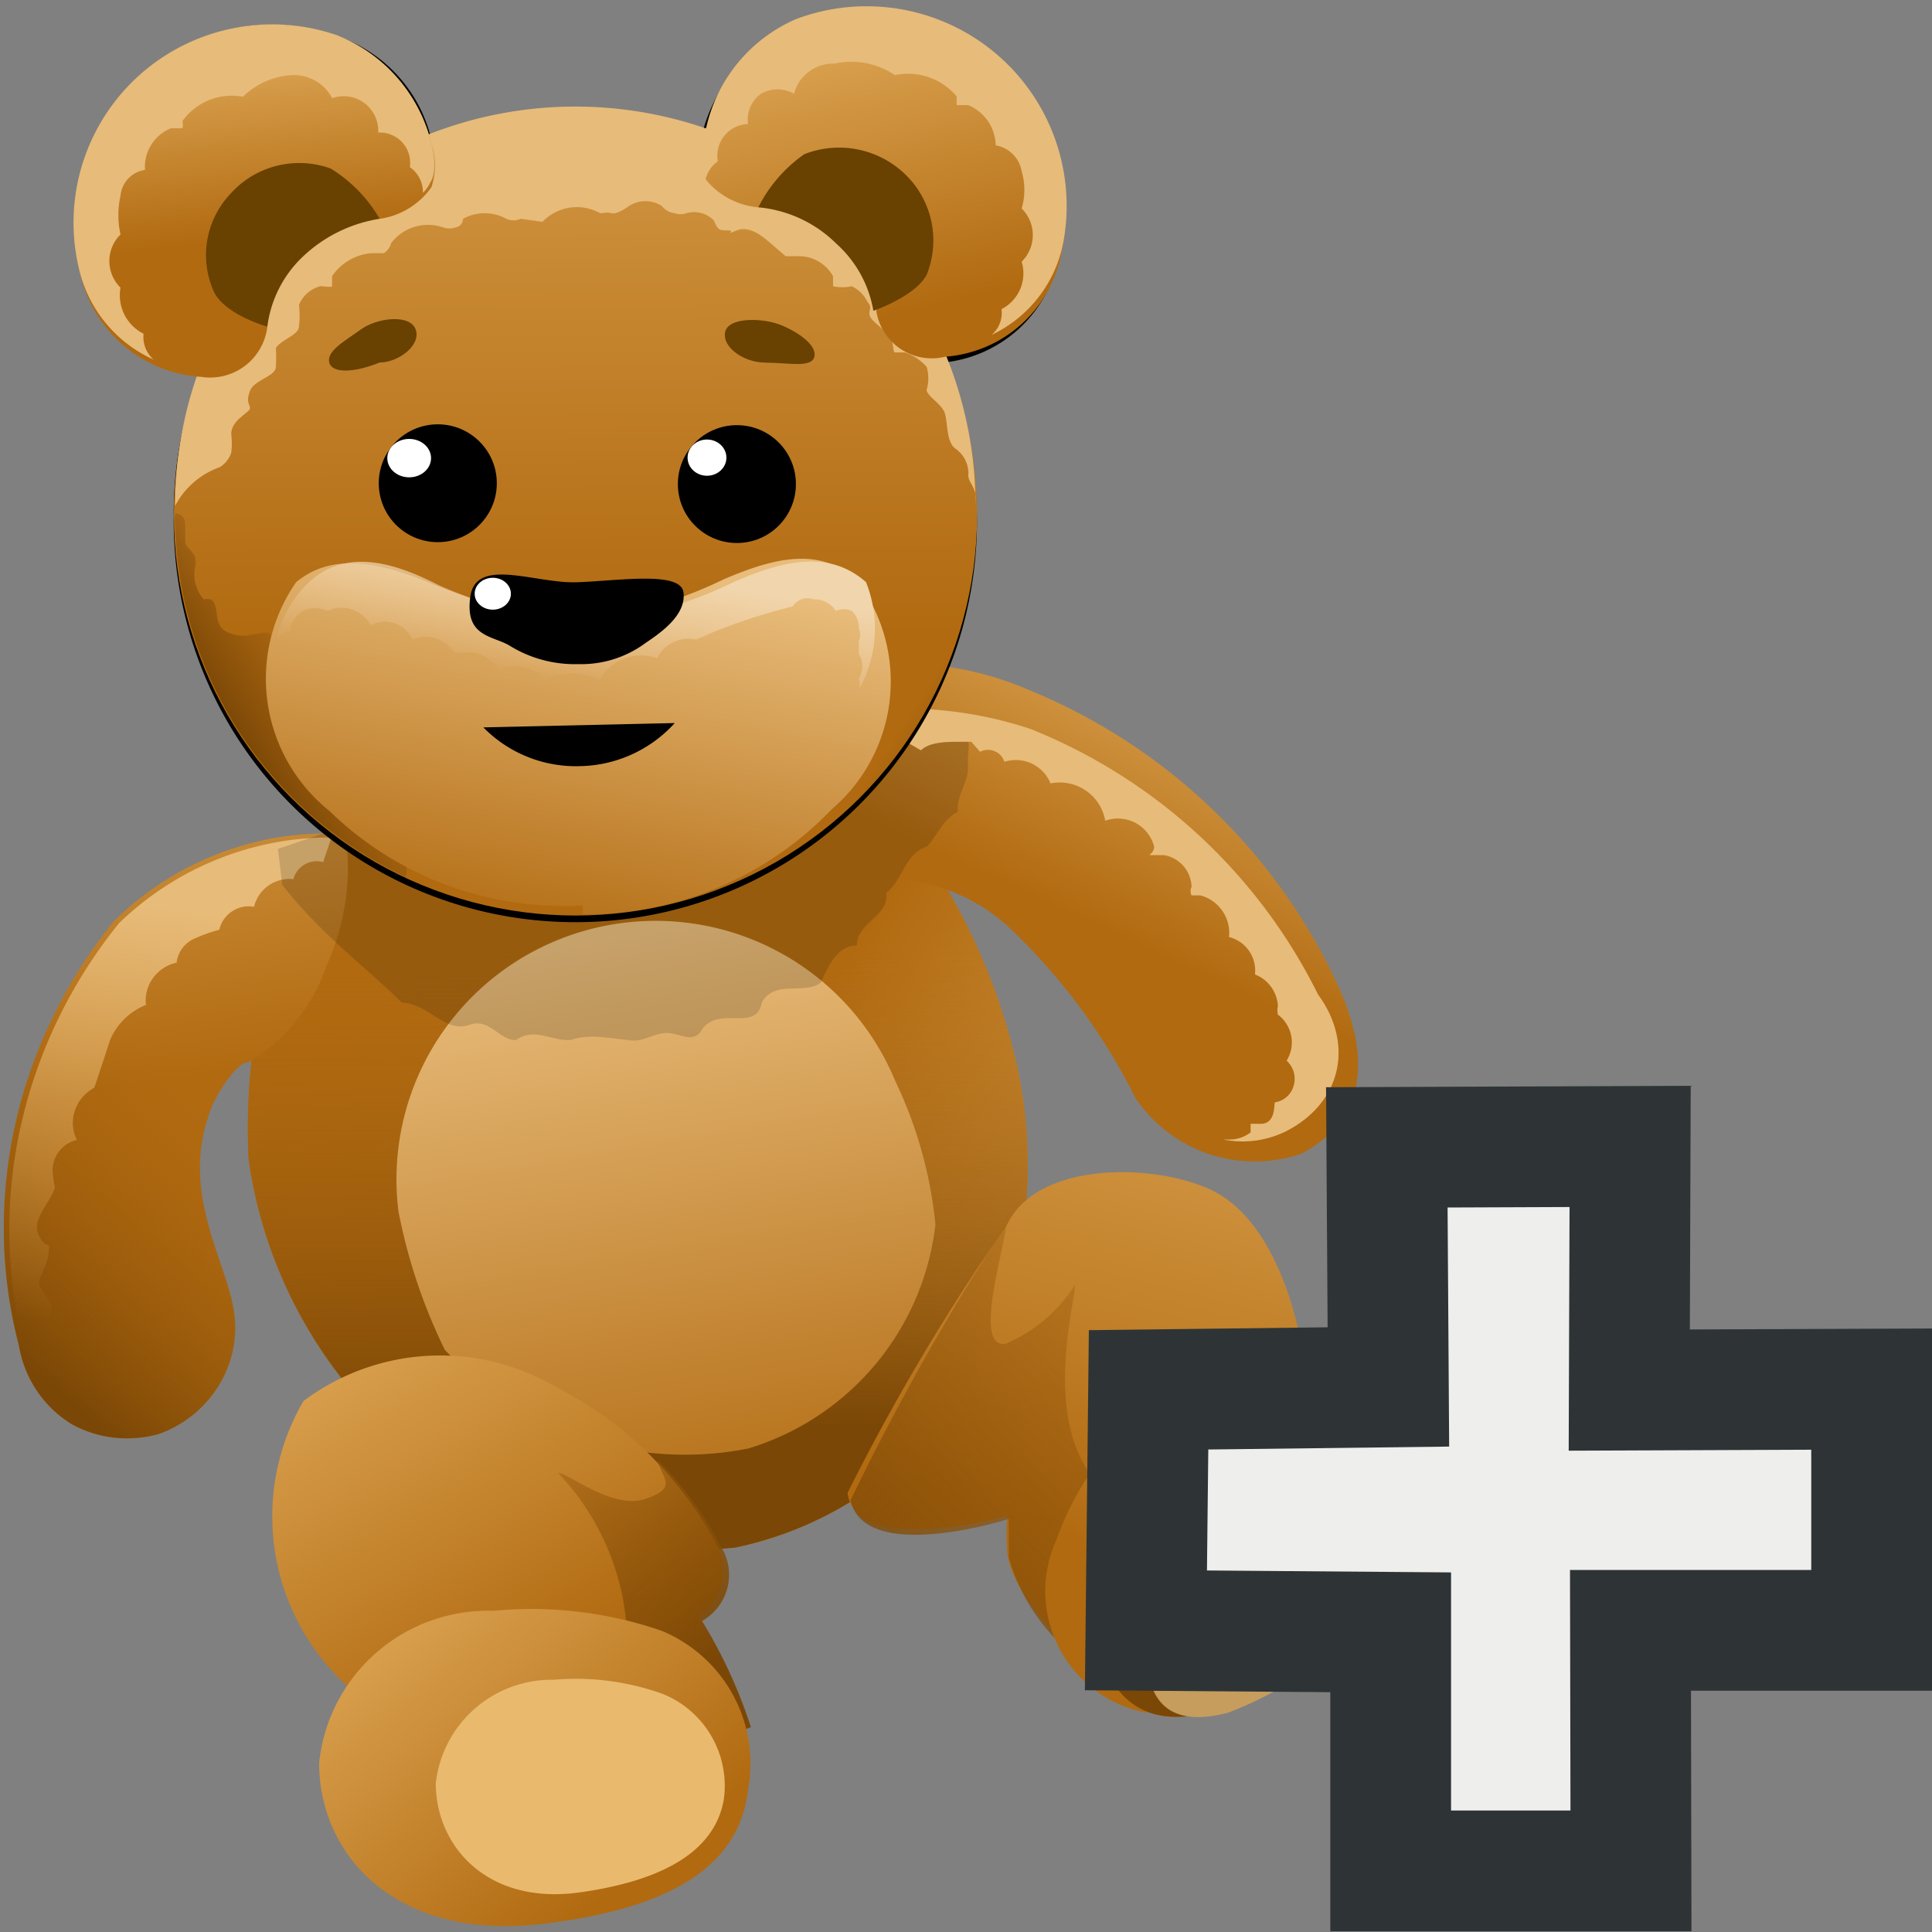 <?xml version="1.0" encoding="UTF-8" standalone="no"?>
<!-- Created with Inkscape (http://www.inkscape.org/) -->

<svg
   width="16.0px"
   height="16.0px"
   viewBox="0 0 16.0 16.0"
   version="1.1"
   id="SVGRoot"
   sodipodi:docname="addasset.svg"
   inkscape:version="1.2-dev (7be2d9a5, 2021-09-13)"
   xmlns:inkscape="http://www.inkscape.org/namespaces/inkscape"
   xmlns:sodipodi="http://sodipodi.sourceforge.net/DTD/sodipodi-0.dtd"
   xmlns:xlink="http://www.w3.org/1999/xlink"
   xmlns="http://www.w3.org/2000/svg"
   xmlns:svg="http://www.w3.org/2000/svg">
  <rect x="0" y="0" width="16.0" height="16.0" fill="#808080" stroke="none"/>
  <sodipodi:namedview
     id="namedview40066"
     pagecolor="#ffffff"
     bordercolor="#666666"
     borderopacity="1.0"
     inkscape:pageshadow="2"
     inkscape:pageopacity="0.0"
     inkscape:pagecheckerboard="0"
     inkscape:document-units="px"
     showgrid="true"
     inkscape:zoom="62.273919"
     inkscape:cx="8.4786698"
     inkscape:cy="7.3465747"
     inkscape:window-width="2880"
     inkscape:window-height="1557"
     inkscape:window-x="-8"
     inkscape:window-y="-8"
     inkscape:window-maximized="1"
     inkscape:current-layer="layer1"
     inkscape:lockguides="true">
    <inkscape:grid
       type="xygrid"
       id="grid40072" />
  </sodipodi:namedview>
  <defs
     id="defs40061">
    <linearGradient
       id="linear-gradient-18"
       x1="30.38"
       y1="21.96"
       x2="30.72"
       y2="24.43"
       gradientTransform="matrix(1.145,-0.333,0.334,1.142,-39.954,-9.763)"
       xlink:href="#linear-gradient-14" />
    <linearGradient
       id="linear-gradient-14"
       x1="14.23"
       y1="25.31"
       x2="15.69"
       y2="15.66"
       gradientUnits="userSpaceOnUse">
      <stop
         offset="0"
         stop-color="#e1ab5b"
         id="stop29490" />
      <stop
         offset="1"
         stop-color="#b16a10"
         id="stop29492" />
    </linearGradient>
    <linearGradient
       id="linear-gradient-19"
       x1="38.9"
       y1="25.63"
       x2="35.74"
       y2="23.57"
       xlink:href="#linear-gradient-14"
       gradientTransform="matrix(1.192,0,0,1.19,-36.699,-18.411)" />
    <linearGradient
       inkscape:collect="always"
       xlink:href="#linear-gradient-20"
       id="linearGradient29907"
       gradientUnits="userSpaceOnUse"
       x1="35.24"
       y1="25.4"
       x2="35.21"
       y2="21.98"
       gradientTransform="matrix(1.192,0,0,1.19,-36.699,-18.411)" />
    <linearGradient
       id="linear-gradient-20"
       x1="35.24"
       y1="25.4"
       x2="35.21"
       y2="21.98"
       gradientUnits="userSpaceOnUse">
      <stop
         offset="0"
         stop-color="#7b4706"
         id="stop29500" />
      <stop
         offset="1"
         stop-color="#b16a10"
         stop-opacity="0"
         id="stop29502" />
    </linearGradient>
    <linearGradient
       inkscape:collect="always"
       xlink:href="#linear-gradient-21"
       id="linearGradient29909"
       gradientUnits="userSpaceOnUse"
       x1="35.262"
       y1="21.967"
       x2="36.001"
       y2="26.21"
       gradientTransform="matrix(1.192,0,0,1.19,-36.699,-18.411)" />
    <linearGradient
       id="linear-gradient-21"
       x1="35.68"
       y1="21.09"
       x2="35.22"
       y2="25.94"
       gradientUnits="userSpaceOnUse">
      <stop
         offset="0"
         stop-color="#e8bc7b"
         id="stop29505" />
      <stop
         offset="1"
         stop-color="#b16a10"
         id="stop29507" />
    </linearGradient>
    <linearGradient
       id="linear-gradient-22"
       x1="33.056"
       y1="24.345"
       x2="34.63"
       y2="27.05"
       xlink:href="#linear-gradient-14"
       gradientTransform="matrix(1.192,0,0,1.19,-36.699,-18.411)" />
    <linearGradient
       id="linear-gradient-23"
       x1="34.44"
       y1="28.01"
       x2="34.14"
       y2="25"
       xlink:href="#linear-gradient-20"
       gradientTransform="matrix(1.192,0,0,1.19,-37.598,-18.652)" />
    <linearGradient
       id="linear-gradient-24"
       x1="35.65"
       y1="27.11"
       x2="33.67"
       y2="24.55"
       xlink:href="#linear-gradient-20"
       gradientTransform="matrix(1.192,0,0,1.19,-36.699,-18.411)" />
    <linearGradient
       id="linear-gradient-25"
       x1="28.98"
       y1="21.82"
       x2="29.44"
       y2="25.15"
       gradientTransform="matrix(1.199,-0.001,-0.045,1.183,-32.624,-20.798)"
       xlink:href="#linear-gradient-14" />
    <linearGradient
       id="linear-gradient-26"
       x1="28.21"
       y1="26.99"
       x2="29.72"
       y2="25.21"
       gradientTransform="matrix(1.199,-0.001,-0.045,1.183,-32.624,-20.798)"
       xlink:href="#linear-gradient-20" />
    <linearGradient
       inkscape:collect="always"
       xlink:href="#linear-gradient-27"
       id="linearGradient29911"
       gradientUnits="userSpaceOnUse"
       gradientTransform="matrix(1.199,-0.001,-0.045,1.183,-32.624,-20.798)"
       x1="29.41"
       y1="23.98"
       x2="29"
       y2="26.93" />
    <linearGradient
       id="linear-gradient-27"
       x1="29.41"
       y1="23.98"
       x2="29"
       y2="26.93"
       gradientTransform="rotate(-16.26,24.08,13.19)"
       gradientUnits="userSpaceOnUse">
      <stop
         offset="0"
         stop-color="#e7bb79"
         id="stop29515" />
      <stop
         offset="1"
         stop-color="#e1ab5b"
         stop-opacity="0"
         id="stop29517" />
    </linearGradient>
    <linearGradient
       id="linear-gradient-28"
       x1="36.59"
       y1="23.69"
       x2="35.13"
       y2="25.37"
       gradientTransform="matrix(1.145,-0.333,0.334,1.142,-39.954,-9.763)"
       xlink:href="#linear-gradient-14" />
    <linearGradient
       id="linear-gradient-29"
       x1="36.49"
       y1="32.01"
       x2="35.83"
       y2="35.9"
       gradientTransform="matrix(0.94,-0.3,0.27,0.95,-8.21,0.46)"
       gradientUnits="userSpaceOnUse">
      <stop
         offset="0"
         stop-color="#7b4706"
         id="stop29521" />
      <stop
         offset="1"
         stop-color="#7e4b0b"
         stop-opacity="0"
         id="stop29523" />
    </linearGradient>
    <linearGradient
       id="linear-gradient-30"
       x1="35.92"
       y1="23.9"
       x2="34.75"
       y2="27.61"
       xlink:href="#linear-gradient-27"
       gradientTransform="matrix(1.192,0,0,1.19,-36.699,-18.411)" />
    <linearGradient
       id="linear-gradient-31"
       x1="33.97"
       y1="17.42"
       x2="32.5"
       y2="22.64"
       gradientTransform="matrix(1.145,-0.333,0.334,1.142,-39.954,-9.763)"
       xlink:href="#linear-gradient-14" />
    <linearGradient
       id="linear-gradient-32"
       x1="29.98"
       y1="22.56"
       x2="30.7"
       y2="22.35"
       gradientTransform="matrix(1.145,-0.333,0.334,1.142,-39.954,-9.763)"
       xlink:href="#linear-gradient-29" />
    <linearGradient
       id="linear-gradient-33"
       x1="-584"
       y1="-150.69"
       x2="-583.28"
       y2="-150.91"
       gradientTransform="matrix(-1.145,-0.321,-0.322,1.142,-711.27,-5.337)"
       xlink:href="#linear-gradient-29" />
    <linearGradient
       id="linear-gradient-34"
       x1="33.48"
       y1="19.59"
       x2="32.59"
       y2="22.21"
       xlink:href="#linear-gradient-27"
       gradientTransform="matrix(1.192,0,0,1.19,-36.699,-18.411)" />
    <linearGradient
       id="linear-gradient-35"
       x1="31.42"
       y1="17.96"
       x2="31.16"
       y2="19.36"
       gradientTransform="matrix(1.145,-0.333,0.334,1.142,-39.954,-9.763)"
       xlink:href="#linear-gradient-14" />
    <linearGradient
       id="linear-gradient-36"
       x1="31.37"
       y1="18.29"
       x2="31.03"
       y2="19.92"
       xlink:href="#linear-gradient-27"
       gradientTransform="matrix(1.192,0,0,1.19,-36.699,-18.411)" />
    <linearGradient
       id="linear-gradient-37"
       x1="35.52"
       y1="18.87"
       x2="35.39"
       y2="21.11"
       gradientTransform="matrix(1.145,-0.333,0.334,1.142,-39.954,-9.763)"
       xlink:href="#linear-gradient-14" />
    <linearGradient
       id="linear-gradient-38"
       x1="35.53"
       y1="19.54"
       x2="35.22"
       y2="21.51"
       xlink:href="#linear-gradient-27"
       gradientTransform="matrix(1.192,0,0,1.19,-36.699,-18.411)" />
    <linearGradient
       id="linear-gradient-39"
       x1="32.78"
       y1="22.18"
       x2="31.53"
       y2="24.66"
       gradientTransform="matrix(1.145,-0.333,0.334,1.142,-39.954,-9.763)"
       xlink:href="#linear-gradient-21" />
    <linearGradient
       id="linear-gradient-40"
       x1="32.72"
       y1="22.25"
       x2="32.36"
       y2="23.02"
       gradientTransform="matrix(1.145,-0.333,0.334,1.142,-40.254,-9.859)"
       gradientUnits="userSpaceOnUse">
      <stop
         offset="0"
         stop-color="#f1d5ac"
         id="stop29536" />
      <stop
         offset="1"
         stop-color="#eecda0"
         stop-opacity="0"
         id="stop29538" />
    </linearGradient>
    <linearGradient
       id="linear-gradient-41"
       x1="39.29"
       y1="21.84"
       x2="38.2"
       y2="26.09"
       xlink:href="#linear-gradient-14"
       gradientTransform="matrix(1.192,0,0,1.19,-36.699,-18.411)" />
    <linearGradient
       id="linear-gradient-42"
       x1="36.58"
       y1="26.99"
       x2="40.07"
       y2="23.44"
       xlink:href="#linear-gradient-20"
       gradientTransform="matrix(1.192,0,0,1.19,-36.699,-18.411)" />
    <linearGradient
       id="linear-gradient-43"
       x1="33.32"
       y1="26.31"
       x2="35.12"
       y2="28.56"
       xlink:href="#linear-gradient-14"
       gradientTransform="matrix(1.192,0,0,1.19,-36.699,-18.411)" />
    <linearGradient
       id="linear-gradient-44"
       x1="40.29"
       y1="24.09"
       x2="39.26"
       y2="26.58"
       xlink:href="#linear-gradient-14"
       gradientTransform="matrix(1.192,0,0,1.19,-36.699,-18.411)" />
    <linearGradient
       id="linear-gradient-45"
       x1="40.27"
       y1="24.38"
       x2="39.43"
       y2="26.98"
       xlink:href="#linear-gradient-14"
       gradientTransform="matrix(1.192,0,0,1.19,-36.699,-18.411)" />
    <linearGradient
       id="linear-gradient-46"
       x1="39.72"
       y1="26.89"
       x2="39.35"
       y2="24.93"
       xlink:href="#linear-gradient-20"
       gradientTransform="matrix(1.192,0,0,1.19,-36.699,-18.411)" />
    <linearGradient
       id="linearGradient2770">
      <stop
         style="stop-color:black;stop-opacity:1;"
         offset="0"
         id="stop2772" />
      <stop
         style="stop-color:#2e3436;stop-opacity:1;"
         offset="1"
         id="stop2774" />
    </linearGradient>
  </defs>
  <g
     inkscape:label="Layer 1"
     inkscape:groupmode="layer"
     id="layer1">
    <path
       class="cls-30"
       d="M 3.526,12.103 A 3.827,3.819 0 0 1 2.059,9.604 5.103,5.092 0 0 1 2.548,7.154 12.518,12.491 0 0 1 4.766,6.357"
       id="path29667"
       style="isolation:isolate;fill:url(#linear-gradient-18);stroke-width:1" />
    <path
       class="cls-31"
       d="m 4.766,6.357 a 12.518,12.491 0 0 0 -2.217,0.797 5.103,5.092 0 0 0 -0.489,2.451 3.827,3.819 0 0 0 1.466,2.498 3.684,3.676 0 0 0 2.563,0.714 3.016,3.01 0 0 0 2.265,-2.07 3.887,3.878 0 0 0 0,-2.189 5.055,5.044 0 0 0 -1.252,-2.165 12.208,12.182 0 0 0 -2.384,0"
       id="path29669"
       style="isolation:isolate;fill:url(#linear-gradient-19);stroke-width:1" />
    <path
       class="cls-32"
       d="m 4.766,6.357 a 12.518,12.491 0 0 0 -2.217,0.797 5.103,5.092 0 0 0 -0.489,2.451 3.827,3.819 0 0 0 1.466,2.498 3.684,3.676 0 0 0 2.563,0.714 3.016,3.01 0 0 0 2.265,-2.07 3.887,3.878 0 0 0 0,-2.189 5.055,5.044 0 0 0 -1.252,-2.165 12.208,12.182 0 0 0 -2.384,0"
       id="path29671"
       style="isolation:isolate;fill:url(#linearGradient29907);stroke-width:1" />
    <path
       class="cls-33"
       d="m 3.681,11.175 v 0 a 2.706,2.7 0 0 0 2.516,0.821 2.206,2.201 0 0 0 1.55,-1.856 3.577,3.569 0 0 0 -0.334,-1.19 2.146,2.141 0 0 0 -4.113,1.083 4.602,4.592 0 0 0 0.382,1.142 z"
       id="path29673"
       style="isolation:isolate;fill:url(#linearGradient29909);stroke-width:1" />
    <path
       class="cls-34"
       d="m 4.599,11.484 a 1.884,1.88 0 0 0 -2.086,0.119 1.908,1.903 0 0 0 0.811,2.665 3.863,3.854 0 0 0 2.861,0 4.125,4.116 0 0 0 -0.405,-0.88 0.453,0.452 0 0 0 0.143,-0.619 3.124,3.117 0 0 0 -1.323,-1.285 z"
       id="path29677"
       style="isolation:isolate;fill:url(#linear-gradient-22);stroke-width:1" />
    <path
       class="cls-36"
       d="M 6.22,14.303 A 4.006,3.997 0 0 1 5.397,14.529 L 5.195,13.578 A 2.086,2.082 0 0 0 4.622,12.198 c 0.083,0 0.453,0.309 0.727,0.214 0.274,-0.095 0.131,-0.167 0.095,-0.321 a 2.861,2.855 0 0 1 0.525,0.714 0.441,0.44 0 0 1 -0.155,0.619 4.125,4.116 0 0 1 0.405,0.88 z"
       id="path29681"
       style="isolation:isolate;fill:url(#linear-gradient-24);stroke-width:1" />
    <path
       class="cls-37"
       d="M 2.7,8.007 A 1.365,1.422 55.106 0 1 2.048,8.802 C 1.98,8.782 1.775,9.059 1.722,9.255 1.514,9.88 1.856,10.428 1.928,10.81 A 0.887,0.924 55.106 0 1 1.311,11.877 0.934,0.972 55.106 0 1 0.59,11.792 0.98,1.021 55.106 0 1 0.157,11.144 3.898,4.059 55.106 0 1 0.939,7.633 2.334,2.431 55.106 0 1 2.718,6.903 l 0.148,0.043 a 1.926,2.005 55.106 0 1 -0.166,1.061 z"
       id="path29685"
       style="isolation:isolate;fill:url(#linear-gradient-25);stroke-width:1"
       inkscape:transform-center-x="0.99970321"
       inkscape:transform-center-y="1.8336434" />
    <path
       class="cls-38"
       d="M 2.7,8.007 A 1.365,1.422 55.106 0 1 2.048,8.802 C 1.98,8.782 1.775,9.059 1.722,9.255 1.514,9.88 1.856,10.428 1.928,10.81 A 0.887,0.924 55.106 0 1 1.311,11.877 0.934,0.972 55.106 0 1 0.59,11.792 0.98,1.021 55.106 0 1 0.157,11.144 3.898,4.059 55.106 0 1 0.939,7.633 2.334,2.431 55.106 0 1 2.718,6.903 l 0.148,0.043 a 1.926,2.005 55.106 0 1 -0.166,1.061 z"
       id="path29687"
       style="isolation:isolate;fill:url(#linear-gradient-26);stroke-width:1"
       inkscape:transform-center-x="0.99970321"
       inkscape:transform-center-y="1.8336434" />
    <path
       class="cls-39"
       d="M 2.745,6.936 2.676,7.14 A 0.187,0.194 55.106 0 0 2.43,7.281 0.28,0.292 55.106 0 0 2.104,7.51 0.233,0.243 55.106 0 0 1.816,7.7 1.167,1.215 55.106 0 0 1.588,7.784 0.233,0.243 55.106 0 0 1.463,7.972 0.303,0.316 55.106 0 0 1.209,8.322 0.502,0.523 55.106 0 0 0.913,8.61 c 0,0 -0.019,0.057 -0.03,0.091 -0.011,0.034 -0.079,0.239 -0.102,0.307 a 0.315,0.328 55.106 0 0 -0.144,0.432 0.245,0.255 55.106 0 0 -0.201,0.266 1.085,1.13 55.106 0 0 0.019,0.13 c -0.045,0.136 -0.201,0.266 -0.132,0.398 0.068,0.132 0.091,0.026 0.08,0.135 -0.011,0.109 -0.053,0.159 -0.076,0.227 -0.023,0.068 0.068,0.132 0.095,0.202 0.027,0.07 -0.076,0.227 -0.019,0.318 0.057,0.091 0.091,0.026 0.068,0.132 -0.023,0.106 0,0 -0.023,0.068 a 0.21,0.219 55.106 0 0 0.129,0.287 0.362,0.377 55.106 0 0 0.057,0.203 A 0.98,1.021 55.106 0 1 0.202,11.157 3.898,4.059 55.106 0 1 0.985,7.646 2.334,2.431 55.106 0 1 2.745,6.936 Z"
       id="path29689"
       style="isolation:isolate;fill:url(#linearGradient29911);stroke-width:1"
       inkscape:transform-center-x="1.0451298"
       inkscape:transform-center-y="1.7968825" />
    <path
       class="cls-40"
       d="m 6.387,5.714 a 2.682,2.677 0 0 1 2.134,0 4.84,4.83 0 0 1 2.527,2.379 c 0.334,0.678 0.25,1.19 -0.274,1.463 A 1.192,1.19 0 0 1 9.403,9.093 5.031,5.02 0 0 0 8.378,7.701 1.478,1.475 0 0 0 7.412,7.285 c 0,0 -0.477,0 -0.835,-0.547 A 1.311,1.309 0 0 1 6.387,5.714 Z"
       id="path29693"
       style="isolation:isolate;fill:url(#linear-gradient-28);stroke-width:1" />
    <path
       class="cls-41"
       d="m 2.338,7.329 c 0.346,0.438 0.715,0.697 0.99,0.975 0.218,7.18e-4 0.359,0.262 0.567,0.181 0.165,-0.053 0.243,0.136 0.38,0.128 0.148,-0.109 0.295,0.011 0.451,0 0.16,-0.056 0.318,-0.012 0.48,0 0.118,0.025 0.206,-0.061 0.322,-0.059 0.132,0.01 0.219,0.099 0.298,-0.046 C 5.983,8.336 6.265,8.547 6.31,8.3 6.417,8.112 6.656,8.24 6.796,8.14 6.859,8.002 6.936,7.826 7.096,7.831 7.094,7.636 7.365,7.591 7.339,7.397 7.48,7.285 7.491,7.068 7.679,7.009 c 0.089,-0.099 0.131,-0.224 0.254,-0.287 -0.015,-0.144 0.097,-0.249 0.083,-0.393 -0.007,-0.08 0.023,-0.171 -0.009,-0.244 -0.198,-0.06 -0.374,0.005 -0.512,-0.012 L 2.75,6.876 2.302,7.031"
       id="path29695"
       style="isolation:isolate;fill:#000000;fill-opacity:0.147;stroke-width:1"
       sodipodi:nodetypes="ccscssscccccccccccc" />
    <path
       class="cls-42"
       d="m 10.631,9.378 a 0.811,0.809 0 0 1 -0.501,0.059 v 0 c 0,0 0,0 0.06,0 a 0.286,0.286 0 0 0 0.167,-0.059 c 0,0 0,-0.059 0,-0.071 h 0.083 c 0.131,0 0.107,-0.167 0.119,-0.178 v 0 A 0.191,0.19 0 0 0 10.715,8.986 0.203,0.202 0 0 0 10.655,8.784 v 0 c 0,0 0,0 0,0 a 0.286,0.286 0 0 0 -0.072,-0.381 v 0 a 0.155,0.155 0 0 1 0,-0.071 A 0.298,0.297 0 0 0 10.393,8.07 0.286,0.286 0 0 0 10.178,7.76 0.322,0.321 0 0 0 9.94,7.415 c 0,0 0,0 -0.072,0 a 0.083,0.083 0 0 1 0,-0.071 0.274,0.274 0 0 0 -0.227,-0.262 c 0,0 0,0 -0.083,0 -0.083,0 0,0 0,-0.071 A 0.31,0.309 0 0 0 9.153,6.797 0.382,0.381 0 0 0 8.7,6.488 0.31,0.309 0 0 0 8.318,6.309 0.143,0.143 0 0 0 8.116,6.226 v 0 L 8.044,6.143 h -0.083 c -0.119,0 -0.262,0 -0.334,0.071 L 7.078,5.893 a 3.314,3.307 0 0 1 1.454,0.143 4.542,4.532 0 0 1 2.384,2.201 c 0.298,0.404 0.203,0.904 -0.286,1.142 z"
       id="path29697"
       style="isolation:isolate;fill:url(#linear-gradient-30);stroke-width:1" />
    <path
       class="cls-43"
       d="M 8.235,0.516 A 1.598,1.594 0 0 0 6.554,0.23 1.311,1.309 0 0 0 5.815,1.11 3.445,3.438 0 0 0 4.694,0.944 3.577,3.569 0 0 0 3.573,1.158 v 0 A 1.192,1.19 0 0 0 2.798,0.301 1.609,1.606 0 0 0 1.141,0.646 1.633,1.63 0 0 0 0.664,2.229 1.097,1.094 0 0 0 1.654,3.085 3.267,3.26 0 0 0 1.439,4.275 3.326,3.319 0 1 0 7.818,3.002 1.085,1.083 0 0 0 8.771,2.122 1.633,1.63 0 0 0 8.235,0.516 Z"
       id="path29701"
       style="isolation:isolate;stroke-width:1" />
    <ellipse
       class="cls-44"
       cx="4.766"
       cy="4.263"
       id="circle29703"
       style="isolation:isolate;fill:url(#linear-gradient-31);stroke-width:1"
       rx="3.326"
       ry="3.319" />
    <path
       class="cls-45"
       d="m 3.359,7.154 a 0.167,0.167 0 0 1 0,0.107 v 0 A 3.314,3.307 0 0 1 1.451,4.346 v 0 a 0.286,0.286 0 0 1 0,-0.095 v 0 c 0,0 0.083,0 0.083,0.095 0,0.095 0,0.107 0,0.143 0,0.036 0.072,0.083 0.083,0.131 a 0.155,0.155 0 0 1 0,0.071 0.31,0.309 0 0 0 0.072,0.274 0.119,0.119 0 0 1 0.06,0 c 0.083,0.071 0,0.214 0.143,0.274 0.143,0.059 0.215,0 0.322,0 A 0.358,0.357 0 0 1 2.345,5.405 5.019,5.008 0 0 0 3.061,6.69 0.918,0.916 0 0 1 3.359,7.154 Z"
       id="path29705"
       style="isolation:isolate;fill:url(#linear-gradient-32);stroke-width:1" />
    <path
       class="cls-46"
       d="m 6.22,7.13 a 0.167,0.167 0 0 0 0,0.107 v 0 a 3.314,3.307 0 0 0 1.872,-2.938 v 0 a 0.155,0.155 0 0 0 0,-0.095 v 0 c 0,0 -0.083,0 -0.083,0.095 a 0.382,0.381 0 0 1 0,0.155 c 0,0 -0.072,0.071 -0.083,0.131 -0.012,0.059 0,0 0,0.059 a 0.382,0.381 0 0 1 -0.072,0.286 h -0.072 c -0.072,0.071 0,0.226 -0.143,0.286 -0.143,0.059 -0.203,0 -0.31,0 A 0.286,0.286 0 0 0 7.198,5.393 4.948,4.937 0 0 1 6.506,6.678 0.751,0.749 0 0 0 6.22,7.13 Z"
       id="path29707"
       style="isolation:isolate;fill:url(#linear-gradient-33);stroke-width:1" />
    <path
       class="cls-47"
       d="m 8.08,4.12 c 0,-0.095 -0.072,-0.131 -0.06,-0.202 A 0.25,0.25 0 0 0 7.913,3.716 C 7.829,3.656 7.853,3.478 7.818,3.406 7.782,3.335 7.674,3.276 7.674,3.228 a 0.334,0.333 0 0 0 0,-0.19 0.429,0.428 0 0 0 -0.179,-0.119 c 0,0 -0.06,0 -0.083,0 -0.024,0 0,-0.107 -0.072,-0.167 -0.072,-0.059 0,0 -0.095,-0.083 -0.095,-0.083 0,-0.107 -0.06,-0.167 a 0.274,0.274 0 0 0 -0.131,-0.131 0.393,0.393 0 0 1 -0.155,0 V 2.288 A 0.322,0.321 0 0 0 6.602,2.122 h -0.095 c 0,0 0,0 -0.083,-0.071 -0.083,-0.071 -0.203,-0.19 -0.322,-0.143 -0.119,0.048 0,0 -0.072,0 -0.072,0 -0.083,0 -0.119,-0.083 a 0.227,0.226 0 0 0 -0.227,-0.059 0.143,0.143 0 0 1 -0.095,0 0.155,0.155 0 0 1 -0.107,-0.059 0.25,0.25 0 0 0 -0.274,0 c 0,0 -0.095,0.071 -0.143,0.059 -0.048,-0.012 -0.06,0 -0.095,0 a 0.393,0.393 0 0 0 -0.477,0.071 L 4.312,1.812 a 0.143,0.143 0 0 1 -0.119,0 0.37,0.369 0 0 0 -0.358,0 c 0,0 0,0.059 -0.06,0.071 a 0.167,0.167 0 0 1 -0.107,0 0.382,0.381 0 0 0 -0.429,0.131 0.143,0.143 0 0 1 -0.06,0.083 c 0,0 -0.072,0 -0.107,0 a 0.441,0.44 0 0 0 -0.322,0.19 c 0,0 0,0.071 0,0.083 0,0.012 -0.072,0 -0.095,0 a 0.262,0.262 0 0 0 -0.179,0.155 0.787,0.785 0 0 1 0,0.178 c 0,0.071 -0.143,0.107 -0.191,0.178 a 1.335,1.332 0 0 1 0,0.155 c 0,0.083 -0.179,0.107 -0.215,0.202 -0.036,0.095 0,0.107 0,0.143 0,0.036 -0.155,0.095 -0.155,0.214 a 0.632,0.631 0 0 1 0,0.155 0.227,0.226 0 0 1 -0.095,0.119 0.668,0.666 0 0 0 -0.37,0.321 3.314,3.307 0 0 1 6.629,0 z"
       id="path29709"
       style="isolation:isolate;fill:url(#linear-gradient-34);stroke-width:1" />
    <path
       class="cls-48"
       d="m 3.144,1.812 a 0.632,0.631 0 0 0 0.429,-0.262 0.572,0.571 0 0 0 0,-0.357 A 1.192,1.19 0 0 0 2.798,0.337 1.609,1.606 0 0 0 1.141,0.682 1.633,1.63 0 0 0 0.664,2.264 1.097,1.094 0 0 0 1.666,3.121 0.477,0.476 0 0 0 2.214,2.704 0.656,0.654 0 0 1 2.417,2.05 0.811,0.809 0 0 1 3.144,1.812 Z"
       id="path29711"
       style="isolation:isolate;fill:url(#linear-gradient-35);stroke-width:1" />
    <path
       class="cls-49"
       d="M 3.561,1.515 A 0.274,0.274 0 0 1 3.502,1.598 0.25,0.25 0 0 0 3.394,1.384 0.25,0.25 0 0 0 3.132,1.098 0.286,0.286 0 0 0 2.751,0.813 0.358,0.357 0 0 0 2.405,0.623 0.632,0.631 0 0 0 2.012,0.801 0.501,0.5 0 0 0 1.511,1.003 a 0.119,0.119 0 0 1 0,0.059 h -0.095 a 0.346,0.345 0 0 0 -0.215,0.345 0.238,0.238 0 0 0 -0.203,0.214 0.739,0.738 0 0 0 0,0.321 0.31,0.309 0 0 0 0,0.44 A 0.358,0.357 0 0 0 1.189,2.764 0.25,0.25 0 0 0 1.272,2.978 1.097,1.094 0 0 1 0.652,2.217 1.645,1.642 0 0 1 2.786,0.29 1.288,1.285 0 0 1 3.561,1.146 c 0,0 0.083,0.25 1e-6,0.369 z"
       id="path29713"
       style="isolation:isolate;fill:url(#linear-gradient-36);stroke-width:1" />
    <path
       class="cls-50"
       d="m 6.28,1.717 a 0.632,0.631 0 0 1 -0.441,-0.238 0.644,0.642 0 0 1 0,-0.357 A 1.288,1.285 0 0 1 6.578,0.23 1.598,1.594 0 0 1 8.259,0.516 1.633,1.63 0 0 1 8.795,2.074 1.061,1.059 0 0 1 7.829,2.954 0.465,0.464 0 0 1 7.257,2.574 0.632,0.631 0 0 0 7.031,1.919 0.811,0.809 0 0 0 6.28,1.717 Z"
       id="path29715"
       style="isolation:isolate;fill:url(#linear-gradient-37);stroke-width:1" />
    <path
       class="cls-51"
       d="m 5.838,1.479 c 0,0 0,0 0,0.071 a 0.25,0.25 0 0 1 0.107,-0.214 0.262,0.262 0 0 1 0.25,-0.309 0.262,0.262 0 0 1 0.107,-0.25 0.274,0.274 0 0 1 0.274,0 0.334,0.333 0 0 1 0.334,-0.25 0.644,0.642 0 0 1 0.501,0.095 0.525,0.523 0 0 1 0.513,0.178 0.25,0.25 0 0 0 0,0.071 h 0.095 a 0.37,0.369 0 0 1 0.227,0.333 0.262,0.262 0 0 1 0.215,0.214 0.548,0.547 0 0 1 0,0.309 0.31,0.309 0 0 1 0,0.44 0.334,0.333 0 0 1 -0.167,0.393 0.238,0.238 0 0 1 -0.083,0.214 1.073,1.071 0 0 0 0.596,-0.773 A 1.657,1.654 0 0 0 6.59,0.159 1.288,1.285 0 0 0 5.85,1.051 0.548,0.547 0 0 0 5.838,1.479 Z"
       id="path29717"
       style="isolation:isolate;fill:url(#linear-gradient-38);stroke-width:1" />
    <path
       class="cls-52"
       d="M 4.825,7.57 A 2.814,2.808 0 0 0 6.888,6.702 1.395,1.392 0 0 0 7.09,4.798 c -0.298,-0.262 -0.656,-0.19 -1.097,0 A 3.732,3.724 0 0 1 5.171,5.084 H 4.384 a 4.542,4.532 0 0 1 -0.835,-0.262 c -0.441,-0.178 -0.811,-0.238 -1.097,0 a 1.407,1.404 0 0 0 0.274,1.892 2.778,2.772 0 0 0 2.098,0.785 z"
       id="path29719"
       style="isolation:isolate;fill:url(#linear-gradient-39);stroke-width:1" />
    <path
       class="cls-22"
       d="M 5.588,5.988 A 1.085,1.083 0 0 1 4.801,6.345 1.073,1.071 0 0 1 4.003,6.024"
       id="path29721"
       style="isolation:isolate;stroke-width:1" />
    <path
       class="cls-53"
       d="m 3.144,3.002 c 0.155,0 0.346,-0.143 0.298,-0.274 -0.048,-0.131 -0.322,-0.095 -0.453,0 -0.131,0.095 -0.286,0.178 -0.262,0.274 0.024,0.095 0.215,0.083 0.417,0 z"
       id="path29723"
       style="isolation:isolate;fill:#694101;fill-opacity:1;stroke-width:1" />
    <path
       class="cls-53"
       d="m 6.327,3.002 c -0.155,0 -0.346,-0.119 -0.322,-0.25 0.024,-0.131 0.322,-0.119 0.465,-0.059 0.143,0.059 0.298,0.167 0.274,0.262 -0.024,0.095 -0.215,0.048 -0.417,0.048 z"
       id="path29725"
       style="isolation:isolate;fill:#694101;fill-opacity:1;stroke-width:1" />
    <path
       class="cls-54"
       d="m 7.112,5.713 a 0.131,0.131 0 0 0 0,-0.095 0.191,0.19 0 0 0 0,-0.202 c 0,0 0,0 0,0 0,0 0,-0.071 0,-0.107 a 0.131,0.131 0 0 0 0,-0.107 v 0 a 0.179,0.178 0 0 0 -0.06,-0.143 0.167,0.167 0 0 0 -0.131,0 0.203,0.202 0 0 0 -0.179,-0.095 0.155,0.155 0 0 0 -0.107,0 0.179,0.178 0 0 0 -0.072,0.059 4.626,4.616 0 0 0 -0.799,0.274 0.286,0.286 0 0 0 -0.322,0.155 0.393,0.393 0 0 0 -0.477,0.178 0.513,0.512 0 0 0 -0.453,0 0.322,0.321 0 0 0 -0.382,-0.083 0.298,0.297 0 0 0 -0.274,-0.143 0.262,0.262 0 0 1 -0.095,0 v 0 A 0.274,0.274 0 0 0 3.416,5.297 0.25,0.25 0 0 0 3.07,5.178 0.274,0.274 0 0 0 2.713,5.059 v 0 a 0.238,0.238 0 0 0 -0.203,0 0.215,0.214 0 0 0 -0.107,0.167 0.179,0.178 0 0 0 -0.119,0.083 0.155,0.155 0 0 0 0,0.143 0.119,0.119 0 0 0 0,0.178 0.191,0.19 0 0 0 0,0.083 0.966,0.964 0 0 1 0.25,-0.868 c 0.286,-0.286 0.656,-0.226 1.097,0 a 3.791,3.783 0 0 0 0.835,0.262 H 5.252 A 3.732,3.724 0 0 0 6.075,4.821 c 0.429,-0.19 0.799,-0.262 1.097,0 a 1.037,1.035 0 0 1 -0.06,0.892 z"
       id="path29727"
       style="isolation:isolate;fill:url(#linear-gradient-40);stroke-width:1" />
    <path
       d="M 4.789,5.5 A 0.894,0.892 0 0 0 5.35,5.322 C 5.493,5.227 5.684,5.084 5.66,4.905 5.636,4.727 5.123,4.81 4.777,4.822 4.432,4.834 3.943,4.608 3.895,4.941 3.848,5.274 4.074,5.262 4.217,5.345 A 1.025,1.023 0 0 0 4.789,5.5 Z"
       id="path29729"
       style="isolation:isolate;stroke-width:1" />
    <path
       class="cls-56"
       d="M 3.144,1.812 A 1.192,1.19 0 0 0 2.739,1.396 0.763,0.761 0 0 0 1.904,1.61 0.739,0.738 0 0 0 1.773,2.419 c 0.095,0.19 0.441,0.286 0.441,0.286 A 0.966,0.964 0 0 1 2.5,2.133 1.192,1.19 0 0 1 3.144,1.812 Z"
       id="path29733"
       style="isolation:isolate;fill:#694101;fill-opacity:1;stroke-width:1" />
    <path
       class="cls-56"
       d="M 6.28,1.717 A 1.192,1.19 0 0 1 6.661,1.277 0.787,0.785 0 0 1 7.508,1.455 0.763,0.761 0 0 1 7.674,2.276 C 7.579,2.455 7.233,2.574 7.233,2.574 A 0.966,0.964 0 0 0 6.923,2.015 1.049,1.047 0 0 0 6.28,1.717 Z"
       id="path29735"
       style="isolation:isolate;fill:#694101;fill-opacity:1;stroke-width:1" />
    <path
       class="cls-58"
       d="m 7.019,12.364 a 17.74,17.702 0 0 1 1.323,-2.225 C 8.581,9.64 9.475,9.628 9.975,9.83 c 0.739,0.286 0.978,1.701 0.835,2.57 -0.143,0.868 -1.586,1.57 -1.586,1.57 0,0 -0.811,-0.607 -0.882,-1.106 a 2.217,2.213 0 0 1 0,-0.309 c 0,0 -1.252,0.345 -1.323,-0.19 z"
       id="path29745"
       style="isolation:isolate;fill:url(#linear-gradient-41);stroke-width:1" />
    <path
       class="cls-59"
       d="m 8.891,13.709 a 1.598,1.594 0 0 1 -0.536,-0.809 c 0,-0.167 0,-0.321 0,-0.321 0,0 -1.192,0.381 -1.311,-0.155 a 20.649,20.604 0 0 1 1.288,-2.284 c 0,0.155 -0.286,1.047 0,0.987 a 1.276,1.273 0 0 0 0.572,-0.488 c 0,0.178 -0.429,1.654 0.656,1.903 0.632,0.131 0.024,0.654 -0.668,1.166 z"
       id="path29747"
       style="isolation:isolate;fill:url(#linear-gradient-42);stroke-width:1" />
    <path
       class="cls-60"
       d="m 4.086,13.34 a 1.407,1.404 0 0 0 -1.443,1.261 c 0,0.761 0.632,1.475 1.848,1.332 1.216,-0.143 1.645,-0.571 1.705,-1.118 A 1.192,1.19 0 0 0 5.481,13.506 3.302,3.295 0 0 0 4.086,13.34 Z"
       id="path29751"
       style="isolation:isolate;fill:url(#linear-gradient-43);stroke-width:1" />
    <path
       class="cls-56"
       d="m 4.587,13.911 a 0.966,0.964 0 0 0 -0.978,0.857 c 0,0.523 0.429,1.011 1.192,0.904 0.763,-0.107 1.121,-0.381 1.192,-0.761 A 0.823,0.821 0 0 0 5.493,14.03 2.122,2.118 0 0 0 4.587,13.911 Z"
       id="path29755"
       style="isolation:isolate;fill:#e9b96e;fill-opacity:1;stroke-width:1" />
    <path
       class="cls-61"
       d="M 9.499,14.184 A 1.025,1.023 0 0 1 8.747,12.757 2.384,2.379 0 0 1 10.738,11.175 c 0.775,-0.059 1.061,0.297 1.192,0.547 a 1.049,1.047 0 0 1 0,0.809 c -0.119,0.321 -1.967,0.607 -1.967,0.607"
       id="path29757"
       style="isolation:isolate;fill:url(#linear-gradient-44);stroke-width:1" />
    <path
       class="cls-62"
       d="m 11.108,13.59 c 0.525,-0.357 1.001,-1.011 0.823,-1.487 -0.179,-0.476 -0.858,-0.595 -1.764,0.107 -0.906,0.702 -1.192,1.19 -1.049,1.535 0.143,0.345 0.382,0.559 0.882,0.44 a 3.672,3.664 0 0 0 1.109,-0.595 z"
       id="path29759"
       style="isolation:isolate;fill:url(#linear-gradient-45);stroke-width:1" />
    <path
       class="cls-63"
       d="m 11.108,13.59 c 0.525,-0.357 1.001,-1.011 0.823,-1.487 -0.179,-0.476 -0.858,-0.595 -1.764,0.107 -0.906,0.702 -1.192,1.19 -1.049,1.535 0.143,0.345 0.382,0.559 0.882,0.44 a 3.672,3.664 0 0 0 1.109,-0.595 z"
       id="path29761"
       style="isolation:isolate;fill:url(#linear-gradient-46);stroke-width:1" />
    <path
       class="cls-56"
       d="m 10.989,13.709 c 0.382,-0.274 0.739,-0.761 0.596,-1.106 -0.143,-0.345 -0.62,-0.44 -1.299,0.071 -0.68,0.512 -0.835,0.868 -0.775,1.19 0.06,0.321 0.286,0.416 0.656,0.321 a 2.897,2.891 0 0 0 0.823,-0.476 z"
       id="path29765"
       style="isolation:isolate;fill:#c69d5d;fill-opacity:1;stroke-width:1" />
    <g
       id="g48825"
       transform="matrix(1.072,0,0,1,-3.41,0)"
       style="stroke-width:0.966">
      <ellipse
         cx="6.563"
         cy="4.002"
         id="circle29737"
         style="isolation:isolate;stroke-width:0.966"
         rx="0.456"
         ry="0.488" />
      <ellipse
         style="color:#000000;overflow:visible;opacity:1;fill:#ffffff;fill-opacity:1;stroke:none;stroke-width:1.207;stroke-linecap:round;stroke-linejoin:round;stop-color:#000000"
         id="path43008"
         cx="6.342"
         cy="3.794"
         rx="0.169"
         ry="0.159" />
    </g>
    <ellipse
       style="color:#000000;overflow:visible;opacity:1;fill:#ffffff;fill-opacity:1;stroke:none;stroke-width:1.25;stroke-linecap:round;stroke-linejoin:round;stop-color:#000000"
       id="ellipse43688"
       cx="4.081"
       cy="4.917"
       rx="0.15"
       ry="0.132" />
    <g
       id="g48821"
       transform="matrix(1.072,0,0,1,-3.763,-0.045)"
       style="stroke-width:0.966">
      <ellipse
         cx="9.203"
         cy="4.054"
         id="circle29741"
         style="isolation:isolate;stroke-width:0.966"
         rx="0.456"
         ry="0.488" />
      <circle
         style="color:#000000;overflow:visible;opacity:1;fill:#ffffff;fill-opacity:1;stroke:none;stroke-width:1.207;stroke-linecap:round;stroke-linejoin:round;stop-color:#000000"
         id="circle43686"
         cx="8.972"
         cy="3.835"
         r="0.15" />
    </g>
    <path
       style="color:#000000;display:inline;overflow:visible;visibility:visible;fill:#eeeeec;fill-opacity:1;fill-rule:evenodd;stroke:#2e3436;stroke-width:1px;stroke-linecap:butt;stroke-linejoin:miter;stroke-miterlimit:4;stroke-dasharray:none;stroke-dashoffset:0;stroke-opacity:1;marker:none;marker-start:none;marker-mid:none;marker-end:none"
       d="m 11.485,9.502 0.013,1.984 -1.986,0.024 -0.022,1.992 2.027,0.016 2e-6,1.976 1.99,-5e-6 -0.004,-1.992 1.997,3e-5 2e-6,-1.998 -2.007,0.008 0.007,-2.018 z"
       id="rect1880"
       sodipodi:nodetypes="ccccccccccccc" />
  </g>
</svg>
